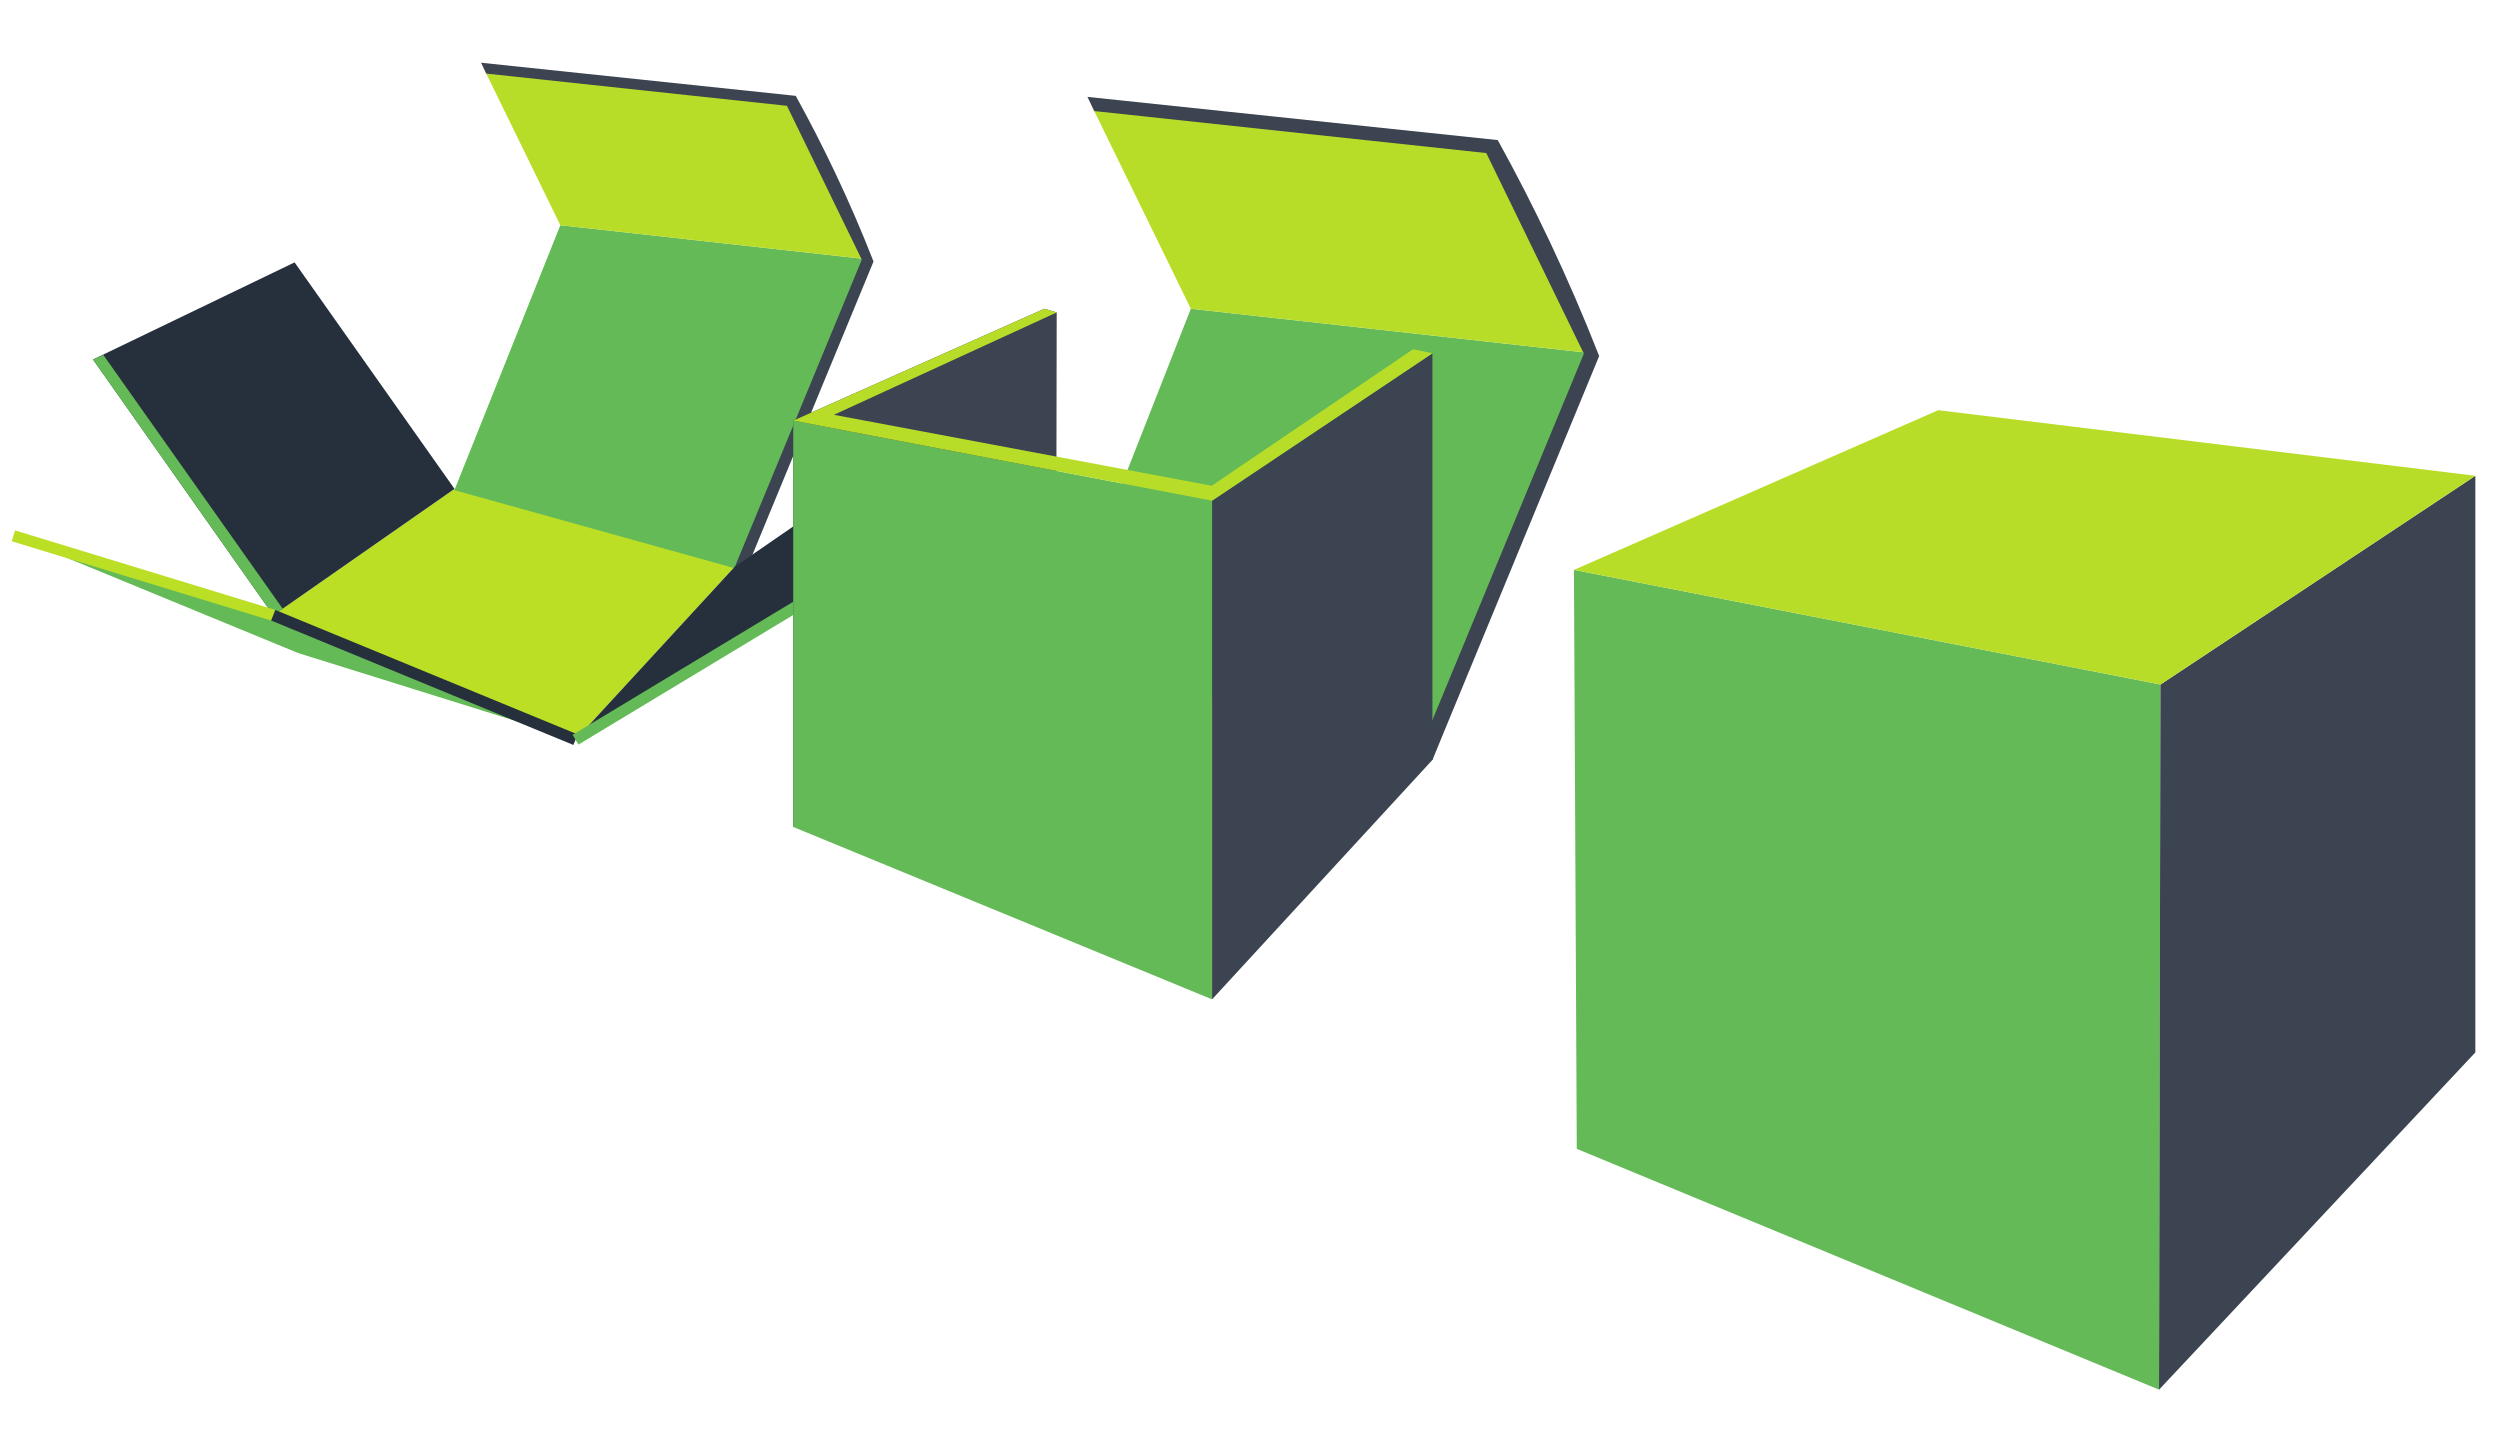 <?xml version="1.0" encoding="UTF-8" standalone="no"?>
<!-- Created with Inkscape (http://www.inkscape.org/) -->

<svg
   xmlns:dc="http://purl.org/dc/elements/1.1/"
   xmlns:cc="http://creativecommons.org/ns#"
   xmlns:rdf="http://www.w3.org/1999/02/22-rdf-syntax-ns#"
   xmlns:svg="http://www.w3.org/2000/svg"
   xmlns="http://www.w3.org/2000/svg"
   xmlns:sodipodi="http://sodipodi.sourceforge.net/DTD/sodipodi-0.dtd"
   xmlns:inkscape="http://www.inkscape.org/namespaces/inkscape"
   id="svg3325"
   version="1.1"
   inkscape:version="0.92.3 (2405546, 2018-03-11)"
   width="66"
   height="38"
   sodipodi:docname="logo.svg">
  <defs
     id="defs3329">
    <inkscape:perspective
       sodipodi:type="inkscape:persp3d"
       inkscape:vp_x="-27.899682 : 30.208639 : 1"
       inkscape:vp_y="0 : 648.46672 : 0"
       inkscape:vp_z="37.94508 : 37.191317 : 1"
       inkscape:persp3d-origin="19.705441 : 15.407991 : 1"
       id="perspective4302" />
  </defs>
  <sodipodi:namedview
     pagecolor="#ffffff"
     bordercolor="#666666"
     borderopacity="1"
     objecttolerance="50"
     gridtolerance="50"
     guidetolerance="50"
     inkscape:pageopacity="0"
     inkscape:pageshadow="2"
     inkscape:window-width="1855"
     inkscape:window-height="1056"
     id="namedview3327"
     showgrid="false"
     inkscape:zoom="64"
     inkscape:cx="18.716038"
     inkscape:cy="26.12621"
     inkscape:window-x="65"
     inkscape:window-y="24"
     inkscape:window-maximized="1"
     inkscape:current-layer="layer4"
     showguides="false"
     inkscape:snap-to-guides="false"
     inkscape:snap-grids="false">
    <sodipodi:guide
       position="20.942,20.895"
       orientation="2.113,11.057"
       id="guide168"
       inkscape:locked="false" />
    <sodipodi:guide
       position="20.942,10.168"
       orientation="4.551,11.057"
       id="guide170"
       inkscape:locked="false" />
    <sodipodi:guide
       position="27.571,23.849"
       orientation="1.175,10.245"
       id="guide172"
       inkscape:locked="false" />
    <sodipodi:guide
       position="27.571,14.792"
       orientation="2.854,10.245"
       id="guide174"
       inkscape:locked="false" />
    <sodipodi:guide
       position="20.942,20.895"
       orientation="10.727,0"
       id="guide176"
       inkscape:locked="false" />
    <sodipodi:guide
       position="31.999,18.782"
       orientation="13.165,0"
       id="guide178"
       inkscape:locked="false" />
    <sodipodi:guide
       position="27.571,23.849"
       orientation="9.057,0"
       id="guide180"
       inkscape:locked="false" />
    <sodipodi:guide
       position="37.816,22.673"
       orientation="10.735,0"
       id="guide182"
       inkscape:locked="false" />
    <sodipodi:guide
       position="20.942,20.895"
       orientation="-2.953,6.629"
       id="guide184"
       inkscape:locked="false" />
    <sodipodi:guide
       position="31.999,18.782"
       orientation="-3.891,5.817"
       id="guide186"
       inkscape:locked="false" />
    <sodipodi:guide
       position="20.942,10.168"
       orientation="-4.624,6.629"
       id="guide188"
       inkscape:locked="false" />
    <sodipodi:guide
       position="31.999,5.618"
       orientation="-6.32,5.817"
       id="guide190"
       inkscape:locked="false" />
    <sodipodi:guide
       position="41.589,16.88"
       orientation="14.986,0"
       id="guide4738"
       inkscape:locked="false" />
    <sodipodi:guide
       position="57.036,13.928"
       orientation="18.392,0"
       id="guide4740"
       inkscape:locked="false" />
    <sodipodi:guide
       position="50.85,21.006"
       orientation="12.652,0"
       id="guide4742"
       inkscape:locked="false" />
    <sodipodi:guide
       position="65.27,-5.424"
       orientation="14.997,0"
       id="guide4744"
       inkscape:locked="false" />
    <sodipodi:guide
       position="41.589,16.88"
       orientation="-4.126,9.261"
       id="guide4746"
       inkscape:locked="false" />
    <sodipodi:guide
       position="57.036,13.928"
       orientation="-5.435,8.126"
       id="guide4748"
       inkscape:locked="false" />
    <sodipodi:guide
       position="40.059,0.673"
       orientation="-6.459,9.261"
       id="guide4750"
       inkscape:locked="false" />
    <sodipodi:guide
       position="56.33,-5.424"
       orientation="-8.83,8.126"
       id="guide4752"
       inkscape:locked="false" />
    <sodipodi:guide
       position="28.81,29.259"
       orientation="-1.303,-12.484"
       id="guide4768"
       inkscape:locked="false" />
    <sodipodi:guide
       position="42.266,22.19"
       orientation="-5.887,-2.862"
       id="guide4772"
       inkscape:locked="false" />
    <sodipodi:guide
       position="31.428,23.854"
       orientation="5.473,2.663"
       id="guide4776"
       inkscape:locked="false" />
    <sodipodi:guide
       position="8.125,25.125"
       orientation="7.742,0"
       id="guide4867"
       inkscape:locked="false" />
    <sodipodi:guide
       position="15.195,21.974"
       orientation="9.502,0"
       id="guide4869"
       inkscape:locked="false" />
    <sodipodi:guide
       position="11.999,25.631"
       orientation="6.537,0"
       id="guide4871"
       inkscape:locked="false" />
    <sodipodi:guide
       position="19.393,24.782"
       orientation="7.749,0"
       id="guide4873"
       inkscape:locked="false" />
    <sodipodi:guide
       position="7.214,23.499"
       orientation="-2.132,4.785"
       id="guide4875"
       inkscape:locked="false" />
    <sodipodi:guide
       position="15.195,21.974"
       orientation="-2.808,4.198"
       id="guide4877"
       inkscape:locked="false" />
    <sodipodi:guide
       position="7.214,15.757"
       orientation="-3.337,4.785"
       id="guide4879"
       inkscape:locked="false" />
    <sodipodi:guide
       position="15.195,12.472"
       orientation="-4.562,4.198"
       id="guide4881"
       inkscape:locked="false" />
    <sodipodi:guide
       position="14.688,25.821"
       orientation="0,-6.269"
       id="guide4901"
       inkscape:locked="false" />
    <sodipodi:guide
       position="7.332,15.59"
       orientation="-6.752,-4.757"
       id="guide4905"
       inkscape:locked="false" />
  </sodipodi:namedview>
  <g
     inkscape:groupmode="layer"
     id="layer5"
     inkscape:label="Calque"
     style="display:none"
     transform="translate(0,4)">
    <g
       id="g4539">
      <g
         id="g4536" />
    </g>
    <g
       id="g4580">
      <g
         id="g4539-4"
         transform="translate(15.862,-11.333)">
        <g
           id="g4536-0" />
      </g>
    </g>
    <g
       transform="translate(22.745,-15.223)"
       id="g4539-1"
       style="stroke-width:0.1;stroke-miterlimit:4;stroke-dasharray:none">
      <g
         id="g4536-1"
         style="stroke-width:0.1;stroke-miterlimit:4;stroke-dasharray:none" />
    </g>
    <g
       id="g4012">
      <g
         id="g4009" />
    </g>
    <g
       sodipodi:type="inkscape:box3d"
       id="g140"
       style="opacity:0.7;fill:#7c3961;fill-opacity:1;fill-rule:nonzero;stroke:#e75757;stroke-width:0.5;stroke-linecap:round;stroke-linejoin:miter;stroke-miterlimit:4;stroke-dasharray:none;stroke-dashoffset:0;stroke-opacity:1"
       inkscape:perspectiveID="#perspective4302"
       inkscape:corner0="0.35573756 : 0.0087965432 : 0 : 1"
       inkscape:corner7="0.10466907 : -0.0073905606 : 0.25 : 1">
      <path
         sodipodi:type="inkscape:box3dside"
         id="path142"
         style="fill:#353564;fill-rule:evenodd;stroke:none;stroke-width:0.722px;stroke-linecap:butt;stroke-linejoin:round;stroke-opacity:1"
         inkscape:box3dsidetype="6"
         d="m 7.214,12.501 v 7.742 l 4.785,-3.337 v -6.537 z"
         points="7.214,20.243 11.999,16.906 11.999,10.369 7.214,12.501 " />
      <path
         sodipodi:type="inkscape:box3dside"
         id="path150"
         style="fill:#afafde;fill-rule:evenodd;stroke:none;stroke-width:0.722px;stroke-linecap:butt;stroke-linejoin:round;stroke-opacity:1"
         inkscape:box3dsidetype="13"
         d="m 7.214,20.243 7.981,3.285 4.198,-4.562 -7.395,-2.06 z"
         points="15.195,23.528 19.393,18.966 11.999,16.906 7.214,20.243 " />
      <path
         sodipodi:type="inkscape:box3dside"
         id="path152"
         style="fill:#e9e9ff;fill-rule:evenodd;stroke:none;stroke-width:0.722px;stroke-linecap:butt;stroke-linejoin:round;stroke-opacity:1"
         inkscape:box3dsidetype="11"
         d="m 11.999,10.369 7.395,0.848 v 7.749 l -7.395,-2.06 z"
         points="19.393,11.218 19.393,18.966 11.999,16.906 11.999,10.369 " />
      <path
         sodipodi:type="inkscape:box3dside"
         id="path144"
         style="fill:#4d4d9f;fill-rule:evenodd;stroke:none;stroke-width:0.722px;stroke-linecap:butt;stroke-linejoin:round;stroke-opacity:1"
         inkscape:box3dsidetype="5"
         d="m 7.214,12.501 7.981,1.525 4.198,-2.808 -7.395,-0.848 z"
         points="15.195,14.026 19.393,11.218 11.999,10.369 7.214,12.501 " />
      <path
         sodipodi:type="inkscape:box3dside"
         id="path148"
         style="fill:#d7d7ff;fill-rule:evenodd;stroke:none;stroke-width:0.722px;stroke-linecap:butt;stroke-linejoin:round;stroke-opacity:1"
         inkscape:box3dsidetype="14"
         d="m 15.195,14.026 v 9.502 l 4.198,-4.562 v -7.749 z"
         points="15.195,23.528 19.393,18.966 19.393,11.218 15.195,14.026 " />
      <path
         sodipodi:type="inkscape:box3dside"
         id="path146"
         style="fill:#8686bf;fill-rule:evenodd;stroke:none;stroke-width:0.722px;stroke-linecap:butt;stroke-linejoin:round;stroke-opacity:1"
         inkscape:box3dsidetype="3"
         d="m 7.214,12.501 7.981,1.525 v 9.502 L 7.214,20.243 Z"
         points="15.195,14.026 15.195,23.528 7.214,20.243 7.214,12.501 " />
    </g>
  </g>
  <g
     inkscape:groupmode="layer"
     id="layer4"
     inkscape:label="cube 3"
     style="display:inline"
     transform="translate(0,4)">
    <path
       style="fill:#bbdf25;fill-opacity:1;fill-rule:evenodd;stroke:none;stroke-width:1px;stroke-linecap:butt;stroke-linejoin:miter;stroke-opacity:1"
       d="M 15.195,15.528 19.393,10.966 11.999,8.906 7.214,12.243 Z"
       id="path4883"
       inkscape:connector-curvature="0" />
    <path
       inkscape:connector-curvature="0"
       style="display:inline;fill:#26303c;fill-opacity:1;stroke:none;stroke-width:0.316"
       d="M 7.777,2.927 2.455,5.491 7.215,12.243 11.999,8.906 Z"
       id="path2830"
       sodipodi:nodetypes="ccccc" />
    <g
       style="display:inline;opacity:1"
       id="g4831"
       transform="matrix(0.767,0,0,0.767,-9.32,-5.84)">
      <path
         inkscape:connector-curvature="0"
         id="path1011"
         d="M 31.438,10.151 42.033,11.327 37.816,22.062 27.792,19.27 Z"
         style="fill:#64ba57;fill-opacity:1;fill-rule:evenodd;stroke:none;stroke-width:1.039px;stroke-linecap:butt;stroke-linejoin:miter;stroke-opacity:1"
         sodipodi:nodetypes="ccccc" />
      <path
         sodipodi:nodetypes="ccccc"
         style="display:inline;fill:#b8dd28;fill-opacity:1;fill-rule:evenodd;stroke:none;stroke-width:0.697px;stroke-linecap:butt;stroke-linejoin:miter;stroke-opacity:1"
         d="M 42.033,11.327 39.37,5.854 28.794,4.739 31.438,10.151 Z"
         id="path4763"
         inkscape:connector-curvature="0" />
      <path
         sodipodi:nodetypes="ccccccccc"
         inkscape:connector-curvature="0"
         id="path4824"
         d="m 28.709,4.558 0.18,0.374 10.349,1.109 2.576,5.295 -4.372,10.58 0.373,0.146 4.403,-10.662 C 41.4,9.308 40.471,7.379 39.54,5.698 Z"
         style="color:#000000;font-style:normal;font-variant:normal;font-weight:normal;font-stretch:normal;font-size:medium;line-height:normal;font-family:sans-serif;font-variant-ligatures:normal;font-variant-position:normal;font-variant-caps:normal;font-variant-numeric:normal;font-variant-alternates:normal;font-feature-settings:normal;text-indent:0;text-align:start;text-decoration:none;text-decoration-line:none;text-decoration-style:solid;text-decoration-color:#000000;letter-spacing:normal;word-spacing:normal;text-transform:none;writing-mode:lr-tb;direction:ltr;text-orientation:mixed;dominant-baseline:auto;baseline-shift:baseline;text-anchor:start;white-space:normal;shape-padding:0;clip-rule:nonzero;display:inline;overflow:visible;visibility:visible;opacity:1;isolation:auto;mix-blend-mode:normal;color-interpolation:sRGB;color-interpolation-filters:linearRGB;solid-color:#000000;solid-opacity:1;vector-effect:none;fill:#3b4450;fill-opacity:1;fill-rule:evenodd;stroke:none;stroke-width:0.4;stroke-linecap:butt;stroke-linejoin:bevel;stroke-miterlimit:4;stroke-dasharray:none;stroke-dashoffset:0;stroke-opacity:1;color-rendering:auto;image-rendering:auto;shape-rendering:auto;text-rendering:auto;enable-background:accumulate" />
    </g>
    <path
       inkscape:connector-curvature="0"
       style="fill:#26303c;fill-opacity:1;stroke:none;stroke-width:0.318"
       d="m 19.393,10.966 5.492,-3.788 -3.197,4.432 -6.494,3.918 z"
       id="path2861"
       sodipodi:nodetypes="ccccc" />
    <path
       style="color:#000000;font-style:normal;font-variant:normal;font-weight:normal;font-stretch:normal;font-size:medium;line-height:normal;font-family:sans-serif;font-variant-ligatures:normal;font-variant-position:normal;font-variant-caps:normal;font-variant-numeric:normal;font-variant-alternates:normal;font-feature-settings:normal;text-indent:0;text-align:start;text-decoration:none;text-decoration-line:none;text-decoration-style:solid;text-decoration-color:#000000;letter-spacing:normal;word-spacing:normal;text-transform:none;writing-mode:lr-tb;direction:ltr;text-orientation:mixed;dominant-baseline:auto;baseline-shift:baseline;text-anchor:start;white-space:normal;shape-padding:0;clip-rule:nonzero;display:inline;overflow:visible;visibility:visible;opacity:1;isolation:auto;mix-blend-mode:normal;color-interpolation:sRGB;color-interpolation-filters:linearRGB;solid-color:#000000;solid-opacity:1;vector-effect:none;fill:#64ba57;fill-opacity:1;fill-rule:evenodd;stroke:none;stroke-width:0.4;stroke-linecap:butt;stroke-linejoin:miter;stroke-miterlimit:4;stroke-dasharray:none;stroke-dashoffset:0;stroke-opacity:1;color-rendering:auto;image-rendering:auto;shape-rendering:auto;text-rendering:auto;enable-background:accumulate"
       d="M 2.727,5.369 2.455,5.491 7.214,12.243 7.463,12.07 Z"
       id="path4911"
       inkscape:connector-curvature="0"
       sodipodi:nodetypes="ccccc" />
    <path
       style="fill:#64ba56;fill-opacity:1;fill-rule:evenodd;stroke:none;stroke-width:1px;stroke-linecap:butt;stroke-linejoin:miter;stroke-opacity:1"
       d="M 7.214,12.243 15.195,15.528 7.867,13.239 0.354,10.146 Z"
       id="path4927"
       inkscape:connector-curvature="0"
       sodipodi:nodetypes="ccccc" />
    <path
       style="fill:none;fill-rule:evenodd;stroke:#bbdf25;stroke-width:0.3;stroke-linecap:butt;stroke-linejoin:miter;stroke-miterlimit:4;stroke-dasharray:none;stroke-opacity:1"
       d="M 0.354,10.146 7.215,12.243"
       id="path4929"
       inkscape:connector-curvature="0" />
    <path
       style="fill:none;fill-rule:evenodd;stroke:#26303c;stroke-width:0.3;stroke-linecap:butt;stroke-linejoin:miter;stroke-miterlimit:4;stroke-dasharray:none;stroke-opacity:1"
       d="m 7.214,12.243 7.98,3.285"
       id="path4931"
       inkscape:connector-curvature="0" />
    <path
       style="fill:none;fill-rule:evenodd;stroke:#64ba57;stroke-width:0.3;stroke-linecap:butt;stroke-linejoin:miter;stroke-opacity:1;stroke-miterlimit:4;stroke-dasharray:none"
       d="m 15.194,15.528 6.494,-3.918"
       id="path4941"
       inkscape:connector-curvature="0" />
    <path
       style="fill:none;fill-rule:evenodd;stroke:#bbdf25;stroke-width:0.3;stroke-linecap:butt;stroke-linejoin:miter;stroke-opacity:1;stroke-miterlimit:4;stroke-dasharray:none"
       d="m 24.885,7.178 -3.197,4.432"
       id="path4943"
       inkscape:connector-curvature="0" />
  </g>
  <g
     inkscape:groupmode="layer"
     id="layer3"
     inkscape:label="cube 2"
     style="display:inline;opacity:1"
     transform="translate(0,4)">
    <g
       id="g4088" />
    <path
       style="fill:#3b4450;fill-opacity:1;fill-rule:evenodd;stroke:none;stroke-width:1px;stroke-linecap:butt;stroke-linejoin:miter;stroke-opacity:1"
       d="m 20.942,17.832 6.629,-4.624 h 0.31 l 0.016,-8.96 -0.326,-0.097 -6.629,2.953 z"
       id="path1009"
       inkscape:connector-curvature="0"
       sodipodi:nodetypes="ccccccc" />
    <path
       style="fill:#64ba57;fill-opacity:1;fill-rule:evenodd;stroke:none;stroke-width:1px;stroke-linecap:butt;stroke-linejoin:miter;stroke-opacity:1"
       d="m 20.942,17.832 11.057,4.551 V 9.218 L 20.942,7.105 Z"
       id="path192"
       inkscape:connector-curvature="0" />
    <g
       style="display:inline;opacity:1"
       id="g4839"
       transform="translate(0,-6)">
      <path
         style="fill:#64ba57;fill-opacity:1;fill-rule:evenodd;stroke:none;stroke-width:1.039px;stroke-linecap:butt;stroke-linejoin:miter;stroke-opacity:1"
         d="M 31.438,10.151 42.033,11.327 37.816,22.062 27.881,19.208 Z"
         id="path4833"
         inkscape:connector-curvature="0" />
      <path
         inkscape:connector-curvature="0"
         id="path4835"
         d="M 42.033,11.327 39.37,5.854 28.794,4.739 31.438,10.151 Z"
         style="display:inline;fill:#b8dd28;fill-opacity:1;fill-rule:evenodd;stroke:none;stroke-width:0.697px;stroke-linecap:butt;stroke-linejoin:miter;stroke-opacity:1"
         sodipodi:nodetypes="ccccc" />
      <path
         style="color:#000000;font-style:normal;font-variant:normal;font-weight:normal;font-stretch:normal;font-size:medium;line-height:normal;font-family:sans-serif;font-variant-ligatures:normal;font-variant-position:normal;font-variant-caps:normal;font-variant-numeric:normal;font-variant-alternates:normal;font-feature-settings:normal;text-indent:0;text-align:start;text-decoration:none;text-decoration-line:none;text-decoration-style:solid;text-decoration-color:#000000;letter-spacing:normal;word-spacing:normal;text-transform:none;writing-mode:lr-tb;direction:ltr;text-orientation:mixed;dominant-baseline:auto;baseline-shift:baseline;text-anchor:start;white-space:normal;shape-padding:0;clip-rule:nonzero;display:inline;overflow:visible;visibility:visible;opacity:1;isolation:auto;mix-blend-mode:normal;color-interpolation:sRGB;color-interpolation-filters:linearRGB;solid-color:#000000;solid-opacity:1;vector-effect:none;fill:#3b4450;fill-opacity:1;fill-rule:evenodd;stroke:none;stroke-width:0.4;stroke-linecap:butt;stroke-linejoin:bevel;stroke-miterlimit:4;stroke-dasharray:none;stroke-dashoffset:0;stroke-opacity:1;color-rendering:auto;image-rendering:auto;shape-rendering:auto;text-rendering:auto;enable-background:accumulate"
         d="m 28.709,4.558 0.18,0.374 10.349,1.109 2.576,5.295 -4.372,10.58 0.373,0.146 4.403,-10.662 C 41.4,9.308 40.471,7.379 39.54,5.698 Z"
         id="path4837"
         inkscape:connector-curvature="0"
         sodipodi:nodetypes="ccccccccc" />
    </g>
    <path
       style="fill:#3b4450;fill-opacity:1;fill-rule:evenodd;stroke:none;stroke-width:1px;stroke-linecap:butt;stroke-linejoin:miter;stroke-opacity:1"
       d="m 31.999,9.218 5.817,-3.891 v 10.735 l -5.817,6.32 z"
       id="path1007"
       inkscape:connector-curvature="0" />
    <path
       style="color:#000000;font-style:normal;font-variant:normal;font-weight:normal;font-stretch:normal;font-size:medium;line-height:normal;font-family:sans-serif;font-variant-ligatures:normal;font-variant-position:normal;font-variant-caps:normal;font-variant-numeric:normal;font-variant-alternates:normal;font-feature-settings:normal;text-indent:0;text-align:start;text-decoration:none;text-decoration-line:none;text-decoration-style:solid;text-decoration-color:#000000;letter-spacing:normal;word-spacing:normal;text-transform:none;writing-mode:lr-tb;direction:ltr;text-orientation:mixed;dominant-baseline:auto;baseline-shift:baseline;text-anchor:start;white-space:normal;shape-padding:0;clip-rule:nonzero;display:inline;overflow:visible;visibility:visible;opacity:1;isolation:auto;mix-blend-mode:normal;color-interpolation:sRGB;color-interpolation-filters:linearRGB;solid-color:#000000;solid-opacity:1;vector-effect:none;fill:#b8dd28;fill-opacity:1;fill-rule:evenodd;stroke:none;stroke-width:0.39;stroke-linecap:butt;stroke-linejoin:miter;stroke-miterlimit:4;stroke-dasharray:none;stroke-dashoffset:0;stroke-opacity:1;color-rendering:auto;image-rendering:auto;shape-rendering:auto;text-rendering:auto;enable-background:accumulate"
       d="M 27.571,4.151 20.942,7.105 31.999,9.218 37.816,5.327 37.305,5.22 31.989,8.824 22.014,6.951 27.897,4.248 Z"
       id="path4778"
       inkscape:connector-curvature="0"
       sodipodi:nodetypes="ccccccccc" />
  </g>
  <g
     inkscape:groupmode="layer"
     id="layer1"
     inkscape:label="cube 1"
     style="display:inline"
     transform="translate(0,4)">
    <path
       style="display:inline;fill:#64ba57;fill-opacity:1;fill-rule:evenodd;stroke:none;stroke-width:1px;stroke-linecap:butt;stroke-linejoin:miter;stroke-opacity:1"
       d="m 41.627,26.33 -0.075,-15.285 15.484,3.026 -0.037,18.616 z"
       id="path4754"
       inkscape:connector-curvature="0"
       sodipodi:nodetypes="ccccc" />
    <path
       style="display:inline;fill:#3b4450;fill-opacity:1;fill-rule:evenodd;stroke:none;stroke-width:1px;stroke-linecap:butt;stroke-linejoin:miter;stroke-opacity:1"
       d="m 57.036,14.072 8.313,-5.51 v 15.222 l -8.351,8.904 z"
       id="path4756"
       inkscape:connector-curvature="0"
       sodipodi:nodetypes="ccccc" />
    <path
       style="fill:#b8dd28;fill-opacity:1;fill-rule:evenodd;stroke:none;stroke-width:1px;stroke-linecap:butt;stroke-linejoin:miter;stroke-opacity:1"
       d="m 41.552,11.045 9.617,-4.216 14.181,1.732 -8.313,5.51 z"
       id="path4761"
       inkscape:connector-curvature="0" />
  </g>
</svg>
